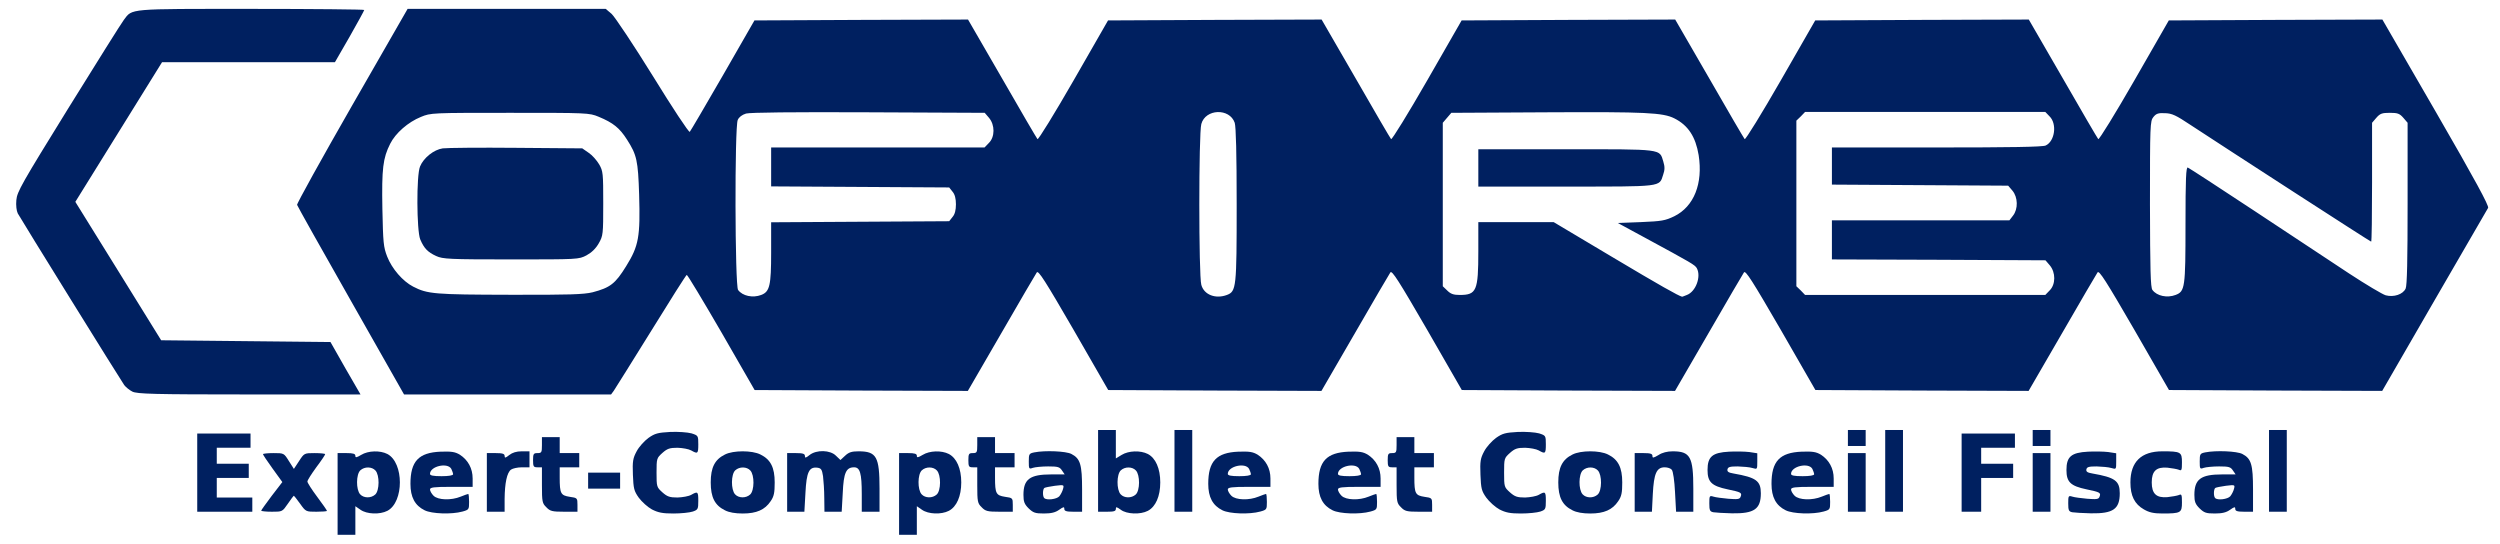 <!DOCTYPE svg PUBLIC "-//W3C//DTD SVG 20010904//EN" "http://www.w3.org/TR/2001/REC-SVG-20010904/DTD/svg10.dtd">
<svg version="1.0" xmlns="http://www.w3.org/2000/svg" width="1407px" height="306px" viewBox="0 0 14070 3060" preserveAspectRatio="xMidYMid meet">
<g id="layer101" fill="#002060" stroke="none">
 <path d="M1900 2780 l0 -230 50 0 c38 0 50 4 50 15 0 12 6 11 33 -5 39 -24 106 -26 147 -5 94 49 94 271 0 320 -43 22 -116 19 -151 -6 l-29 -20 0 80 0 81 -50 0 -50 0 0 -230z m212 3 c24 -22 25 -109 1 -135 -20 -22 -61 -23 -85 -1 -24 22 -25 109 -1 135 20 22 61 23 85 1z"/>
 <path d="M5060 2780 l0 -230 50 0 c38 0 50 4 50 15 0 12 6 11 33 -5 39 -24 106 -26 147 -5 44 23 70 82 70 160 0 78 -26 137 -70 160 -43 22 -116 19 -151 -6 l-29 -20 0 80 0 81 -50 0 -50 0 0 -230z m212 3 c24 -22 25 -109 1 -135 -20 -22 -61 -23 -85 -1 -24 22 -25 109 -1 135 20 22 61 23 85 1z"/>
 <path d="M2390 2872 c-55 -27 -80 -74 -80 -149 0 -127 46 -176 170 -181 62 -2 81 1 108 17 46 30 72 77 72 134 l0 47 -120 0 c-100 0 -120 3 -120 15 0 8 9 24 20 35 25 25 100 27 153 5 20 -8 39 -15 42 -15 3 0 5 20 5 45 0 42 -1 44 -37 54 -61 17 -173 13 -213 -7z m160 -203 c0 -6 -5 -19 -10 -30 -21 -38 -120 -15 -120 28 0 9 17 13 65 13 39 0 65 -4 65 -11z"/>
 <path d="M3669 2867 c-24 -13 -57 -43 -74 -66 -27 -38 -30 -52 -33 -129 -3 -76 0 -93 21 -132 13 -25 43 -58 66 -75 37 -26 53 -30 123 -34 45 -2 98 2 120 8 37 12 38 13 38 61 0 54 -3 56 -40 35 -14 -8 -49 -14 -77 -15 -44 0 -58 5 -85 29 -32 29 -33 31 -33 111 0 80 1 82 33 111 27 24 41 29 85 29 28 -1 63 -7 77 -15 37 -21 40 -19 40 34 0 46 -2 50 -31 60 -18 6 -67 11 -109 11 -61 0 -86 -5 -121 -23z"/>
 <path d="M4080 2872 c-57 -28 -80 -73 -80 -157 0 -84 23 -129 80 -157 47 -24 153 -24 200 0 57 28 80 73 80 157 0 58 -4 79 -23 106 -32 48 -79 69 -157 69 -42 0 -77 -6 -100 -18z m142 -89 c24 -22 25 -109 1 -135 -20 -22 -61 -23 -85 -1 -24 22 -25 109 -1 135 20 22 61 23 85 1z"/>
 <path d="M5789 2861 c-24 -24 -29 -38 -29 -76 0 -88 36 -115 156 -115 l76 0 -15 -22 c-13 -20 -23 -23 -78 -23 -35 0 -74 4 -86 8 -22 8 -23 6 -23 -36 0 -42 2 -45 31 -51 60 -12 179 -7 209 9 50 26 60 59 60 200 l0 125 -50 0 c-39 0 -50 -4 -50 -16 0 -13 -5 -12 -29 5 -21 15 -44 21 -86 21 -49 0 -60 -4 -86 -29z m173 -68 c8 -10 18 -29 21 -42 6 -23 5 -23 -46 -17 -28 4 -54 9 -59 12 -10 6 -11 48 -1 57 13 14 70 7 85 -10z"/>
 <path d="M6308 2869 c-24 -17 -28 -18 -28 -5 0 13 -11 16 -50 16 l-50 0 0 -230 0 -230 50 0 50 0 0 80 0 80 33 -20 c39 -24 106 -26 147 -5 44 23 70 82 70 160 0 78 -26 137 -70 160 -42 22 -119 19 -152 -6z m84 -86 c24 -22 25 -109 1 -135 -20 -22 -61 -23 -85 -1 -24 22 -25 109 -1 135 20 22 61 23 85 1z"/>
 <path d="M6880 2872 c-55 -27 -80 -74 -80 -149 0 -127 46 -176 170 -181 62 -2 81 1 108 17 46 30 72 77 72 134 l0 47 -120 0 c-100 0 -120 3 -120 15 0 8 9 24 20 35 25 25 100 27 153 5 20 -8 39 -15 42 -15 3 0 5 20 5 45 0 42 -1 44 -37 54 -61 17 -173 13 -213 -7z m160 -203 c0 -6 -5 -19 -10 -30 -21 -38 -120 -15 -120 28 0 9 17 13 65 13 39 0 65 -4 65 -11z"/>
 <path d="M7500 2872 c-55 -27 -80 -74 -80 -149 0 -127 46 -176 170 -181 62 -2 81 1 108 17 46 30 72 77 72 134 l0 47 -120 0 c-100 0 -120 3 -120 15 0 8 9 24 20 35 25 25 100 27 153 5 20 -8 39 -15 42 -15 3 0 5 20 5 45 0 42 -1 44 -37 54 -61 17 -173 13 -213 -7z m160 -203 c0 -6 -5 -19 -10 -30 -21 -38 -120 -15 -120 28 0 9 17 13 65 13 39 0 65 -4 65 -11z"/>
 <path d="M8439 2867 c-24 -13 -57 -43 -74 -66 -27 -38 -30 -52 -33 -129 -3 -76 0 -93 21 -132 13 -25 43 -58 66 -75 37 -26 53 -30 123 -34 45 -2 98 2 120 8 37 12 38 13 38 61 0 54 -3 56 -40 35 -14 -8 -49 -14 -77 -15 -44 0 -58 5 -85 29 -32 29 -33 31 -33 111 0 80 1 82 33 111 27 24 41 29 85 29 28 -1 63 -7 77 -15 37 -21 40 -19 40 34 0 46 -2 50 -31 60 -18 6 -67 11 -109 11 -61 0 -86 -5 -121 -23z"/>
 <path d="M8850 2872 c-57 -28 -80 -73 -80 -157 0 -84 23 -129 80 -157 47 -24 153 -24 200 0 57 28 80 73 80 157 0 58 -4 79 -23 106 -32 48 -79 69 -157 69 -42 0 -77 -6 -100 -18z m142 -89 c24 -22 25 -109 1 -135 -20 -22 -61 -23 -85 -1 -24 22 -25 109 -1 135 20 22 61 23 85 1z"/>
 <path d="M9643 2883 c-20 -4 -23 -11 -23 -50 0 -42 1 -45 23 -38 12 4 50 9 84 12 52 4 64 3 69 -11 9 -23 4 -26 -73 -42 -90 -19 -113 -41 -113 -109 0 -75 27 -98 121 -103 38 -2 89 -1 114 2 l45 7 0 46 c0 45 0 45 -27 37 -16 -5 -53 -8 -83 -9 -44 0 -55 3 -58 17 -2 13 6 18 35 23 126 22 153 41 153 111 0 89 -37 115 -162 113 -46 -1 -93 -4 -105 -6z"/>
 <path d="M10050 2872 c-55 -27 -80 -74 -80 -149 0 -127 46 -176 170 -181 62 -2 81 1 108 17 46 30 72 77 72 134 l0 47 -120 0 c-100 0 -120 3 -120 15 0 8 9 24 20 35 25 25 100 27 153 5 20 -8 39 -15 42 -15 3 0 5 20 5 45 0 42 -1 44 -37 54 -61 17 -173 13 -213 -7z m160 -203 c0 -6 -5 -19 -10 -30 -21 -38 -120 -15 -120 28 0 9 17 13 65 13 39 0 65 -4 65 -11z"/>
 <path d="M11663 2883 c-20 -4 -23 -11 -23 -50 0 -42 1 -45 23 -38 12 4 50 9 84 12 52 4 64 3 69 -11 9 -23 4 -26 -73 -42 -90 -19 -113 -41 -113 -109 0 -75 27 -98 121 -103 38 -2 89 -1 114 2 l45 7 0 46 c0 45 0 45 -27 37 -16 -5 -53 -8 -83 -9 -44 0 -55 3 -58 17 -2 13 6 18 35 23 126 22 153 41 153 111 0 89 -37 115 -162 113 -46 -1 -93 -4 -105 -6z"/>
 <path d="M12066 2867 c-53 -30 -76 -77 -76 -152 0 -116 61 -175 180 -175 104 0 110 4 110 62 0 44 -2 49 -17 42 -10 -4 -39 -9 -65 -12 -62 -5 -88 19 -88 83 0 64 26 88 88 83 26 -3 55 -8 65 -12 15 -7 17 -2 17 42 0 58 -6 62 -110 62 -49 0 -75 -6 -104 -23z"/>
 <path d="M12379 2861 c-24 -24 -29 -38 -29 -76 0 -88 36 -115 156 -115 l76 0 -15 -22 c-13 -20 -23 -23 -78 -23 -35 0 -74 4 -86 8 -22 8 -23 6 -23 -36 0 -42 2 -45 31 -51 60 -12 179 -7 209 9 50 26 60 59 60 200 l0 125 -50 0 c-39 0 -50 -4 -50 -16 0 -13 -5 -12 -29 5 -21 15 -44 21 -86 21 -49 0 -60 -4 -86 -29z m173 -68 c8 -10 18 -29 21 -42 6 -23 5 -23 -46 -17 -28 4 -54 9 -59 12 -10 6 -11 48 -1 57 13 14 70 7 85 -10z"/>
 <path d="M1110 2660 l0 -220 150 0 150 0 0 40 0 40 -95 0 -95 0 0 45 0 45 90 0 90 0 0 40 0 40 -90 0 -90 0 0 55 0 55 100 0 100 0 0 40 0 40 -155 0 -155 0 0 -220z"/>
 <path d="M1470 2874 c0 -3 27 -40 59 -83 l60 -78 -55 -76 c-30 -41 -54 -78 -54 -81 0 -3 27 -6 59 -6 59 0 59 0 87 45 l28 44 29 -44 c29 -45 30 -45 88 -45 33 0 59 3 59 6 0 4 -22 37 -50 74 -27 37 -50 73 -50 80 0 7 25 46 55 86 30 40 55 76 55 79 0 3 -27 5 -59 5 -59 0 -60 0 -92 -45 -18 -25 -34 -45 -35 -45 -2 0 -17 20 -34 45 -31 45 -31 45 -90 45 -33 0 -60 -3 -60 -6z"/>
 <path d="M2740 2715 l0 -165 50 0 c39 0 50 4 50 16 0 13 5 12 26 -5 18 -14 41 -21 70 -21 l44 0 0 45 0 45 -43 0 c-24 0 -51 6 -61 13 -23 17 -35 75 -36 165 l0 72 -50 0 -50 0 0 -165z"/>
 <path d="M3075 2855 c-23 -22 -25 -31 -25 -125 l0 -100 -25 0 c-22 0 -25 -4 -25 -40 0 -36 3 -40 25 -40 23 0 25 -4 25 -45 l0 -45 50 0 50 0 0 45 0 45 55 0 55 0 0 40 0 40 -55 0 -55 0 0 58 c0 90 6 100 56 108 43 6 44 7 44 45 l0 39 -75 0 c-67 0 -79 -3 -100 -25z"/>
 <path d="M4430 2715 l0 -165 50 0 c39 0 50 4 50 16 0 13 5 12 26 -5 39 -31 117 -29 149 4 l25 24 26 -24 c21 -20 38 -25 76 -25 101 0 118 30 118 210 l0 130 -50 0 -50 0 0 -99 c0 -118 -10 -151 -43 -151 -45 0 -59 30 -64 144 l-6 106 -48 0 -49 0 -1 -77 c0 -43 -4 -98 -7 -123 -6 -39 -11 -45 -33 -48 -46 -5 -60 25 -66 142 l-6 106 -48 0 -49 0 0 -165z"/>
 <path d="M5525 2855 c-23 -22 -25 -31 -25 -125 l0 -100 -25 0 c-22 0 -25 -4 -25 -40 0 -36 3 -40 25 -40 23 0 25 -4 25 -45 l0 -45 50 0 50 0 0 45 0 45 55 0 55 0 0 40 0 40 -55 0 -55 0 0 58 c0 90 6 100 56 108 43 6 44 7 44 45 l0 39 -75 0 c-67 0 -79 -3 -100 -25z"/>
 <path d="M6610 2650 l0 -230 50 0 50 0 0 230 0 230 -50 0 -50 0 0 -230z"/>
 <path d="M7885 2855 c-23 -22 -25 -31 -25 -125 l0 -100 -25 0 c-22 0 -25 -4 -25 -40 0 -36 3 -40 25 -40 23 0 25 -4 25 -45 l0 -45 50 0 50 0 0 45 0 45 55 0 55 0 0 40 0 40 -55 0 -55 0 0 58 c0 90 6 100 56 108 43 6 44 7 44 45 l0 39 -75 0 c-67 0 -79 -3 -100 -25z"/>
 <path d="M9200 2715 l0 -165 50 0 c39 0 50 4 50 16 0 13 5 12 34 -5 21 -14 50 -21 80 -21 99 0 116 31 116 210 l0 130 -49 0 -48 0 -6 -111 c-3 -62 -11 -117 -18 -125 -6 -8 -24 -14 -40 -14 -46 0 -61 35 -67 151 l-5 99 -48 0 -49 0 0 -165z"/>
 <path d="M10400 2715 l0 -165 50 0 50 0 0 165 0 165 -50 0 -50 0 0 -165z"/>
 <path d="M10610 2650 l0 -230 50 0 50 0 0 230 0 230 -50 0 -50 0 0 -230z"/>
 <path d="M11040 2660 l0 -220 150 0 150 0 0 40 0 40 -95 0 -95 0 0 45 0 45 90 0 90 0 0 40 0 40 -90 0 -90 0 0 95 0 95 -55 0 -55 0 0 -220z"/>
 <path d="M11440 2715 l0 -165 50 0 50 0 0 165 0 165 -50 0 -50 0 0 -165z"/>
 <path d="M12770 2650 l0 -230 50 0 50 0 0 230 0 230 -50 0 -50 0 0 -230z"/>
 <path d="M3310 2705 l0 -45 90 0 90 0 0 45 0 45 -90 0 -90 0 0 -45z"/>
 <path d="M10400 2465 l0 -45 50 0 50 0 0 45 0 45 -50 0 -50 0 0 -45z"/>
 <path d="M11440 2465 l0 -45 50 0 50 0 0 45 0 45 -50 0 -50 0 0 -45z"/>
 <path d="M745 2204 c-16 -8 -37 -25 -46 -37 -20 -28 -582 -934 -599 -966 -7 -14 -11 -45 -8 -75 4 -47 30 -92 292 -516 159 -256 299 -480 313 -498 49 -65 18 -62 718 -62 349 0 635 3 635 6 0 3 -37 71 -82 150 l-83 144 -486 0 -487 0 -244 393 -244 393 242 390 241 389 477 5 476 5 84 148 85 147 -627 0 c-540 0 -631 -3 -657 -16z"/>
 <path d="M1975 1693 c-165 -290 -301 -533 -303 -540 -2 -7 137 -258 309 -558 l313 -545 558 0 557 0 34 29 c18 17 123 174 232 350 109 177 202 318 207 313 4 -4 88 -147 186 -317 l178 -310 601 -3 601 -2 192 332 c105 183 195 337 199 341 5 4 96 -144 203 -330 l194 -338 601 -3 601 -2 192 332 c105 183 195 337 199 341 5 4 96 -144 203 -330 l194 -338 601 -3 601 -2 192 332 c105 183 195 337 199 341 5 4 96 -144 203 -330 l194 -338 601 -3 601 -2 192 332 c105 183 195 337 199 341 5 4 96 -144 203 -330 l194 -338 601 -3 601 -2 302 522 c222 384 299 527 293 538 -5 8 -141 243 -303 523 l-293 507 -600 -2 -600 -3 -195 -339 c-160 -276 -198 -336 -207 -323 -6 9 -96 162 -199 341 l-189 326 -600 -2 -600 -3 -195 -339 c-160 -276 -198 -336 -207 -323 -6 9 -96 162 -199 341 l-189 326 -600 -2 -600 -3 -195 -339 c-160 -276 -198 -336 -207 -323 -6 9 -96 162 -199 341 l-189 326 -600 -2 -600 -3 -195 -339 c-160 -276 -198 -336 -207 -323 -6 9 -96 162 -199 341 l-189 326 -600 -2 -600 -3 -187 -325 c-104 -179 -191 -324 -195 -323 -4 1 -94 143 -200 315 -107 172 -201 323 -210 336 l-16 22 -582 0 -583 0 -299 -527z m2309 -33 c48 -18 56 -53 56 -239 l0 -170 501 -3 501 -3 19 -24 c13 -15 19 -39 19 -71 0 -32 -6 -56 -19 -71 l-19 -24 -501 -3 -501 -3 0 -109 0 -110 600 0 601 0 24 -25 c35 -34 35 -102 1 -142 l-24 -28 -654 -3 c-432 -2 -665 1 -689 7 -23 7 -40 20 -47 36 -18 39 -16 934 2 957 25 34 83 46 130 28z m2621 0 c53 -20 55 -41 55 -508 0 -288 -4 -439 -11 -461 -29 -84 -165 -79 -188 7 -15 51 -15 854 0 905 15 56 80 81 144 57z m2589 0 c50 -19 81 -103 56 -150 -10 -19 -30 -30 -290 -171 l-155 -84 130 -5 c117 -5 136 -8 188 -33 111 -55 162 -184 137 -344 -17 -103 -59 -168 -137 -207 -64 -32 -160 -37 -711 -34 l-544 3 -24 28 -24 28 0 460 0 460 25 24 c19 19 35 25 70 25 95 0 105 -23 105 -246 l0 -164 212 0 212 0 329 196 c270 161 373 219 394 224 1 0 13 -4 27 -10z m2750 0 c53 -20 56 -40 56 -396 0 -257 3 -325 13 -321 6 2 174 111 372 242 198 131 438 290 534 353 96 63 190 119 208 124 45 12 97 -5 112 -38 8 -18 11 -159 11 -479 l0 -454 -24 -28 c-21 -24 -32 -28 -76 -28 -44 0 -55 4 -76 28 l-24 28 0 335 c0 184 -2 334 -5 334 -5 0 -807 -519 -1017 -657 -81 -54 -104 -65 -143 -66 -38 -2 -50 2 -66 22 -18 22 -19 45 -19 490 1 368 3 470 14 483 25 34 83 46 130 28z m-8909 -15 c99 -26 128 -48 189 -147 71 -114 80 -166 73 -403 -6 -191 -13 -223 -68 -309 -42 -66 -78 -95 -160 -129 -53 -22 -64 -22 -499 -22 -440 0 -446 0 -501 23 -72 29 -143 91 -173 151 -41 81 -48 140 -44 366 4 191 6 215 27 269 27 69 88 139 146 169 81 42 121 45 545 46 334 1 416 -2 465 -14z m8200 -10 c35 -34 35 -102 1 -142 l-24 -28 -601 -3 -601 -2 0 -110 0 -110 499 0 500 0 20 -26 c30 -38 28 -104 -3 -141 l-24 -28 -496 -3 -496 -3 0 -104 0 -105 590 0 c410 0 596 -3 613 -11 52 -24 65 -122 22 -164 l-24 -25 -676 0 -676 0 -24 25 -25 24 0 466 0 466 25 24 24 25 676 0 676 0 24 -25z"/>
 <path d="M8320 945 l0 -105 493 0 c549 0 526 -3 548 69 9 29 9 47 -1 75 -22 69 -1 66 -547 66 l-493 0 0 -105z"/>
 <path d="M2455 1441 c-48 -22 -69 -44 -90 -94 -20 -49 -22 -361 -1 -410 20 -49 78 -95 128 -102 24 -3 210 -5 414 -3 l371 3 36 25 c20 13 46 43 59 65 22 38 23 50 23 220 0 174 -1 182 -25 224 -17 30 -40 52 -69 68 -44 23 -46 23 -425 23 -348 0 -384 -2 -421 -19z"/>
 </g>

</svg>
